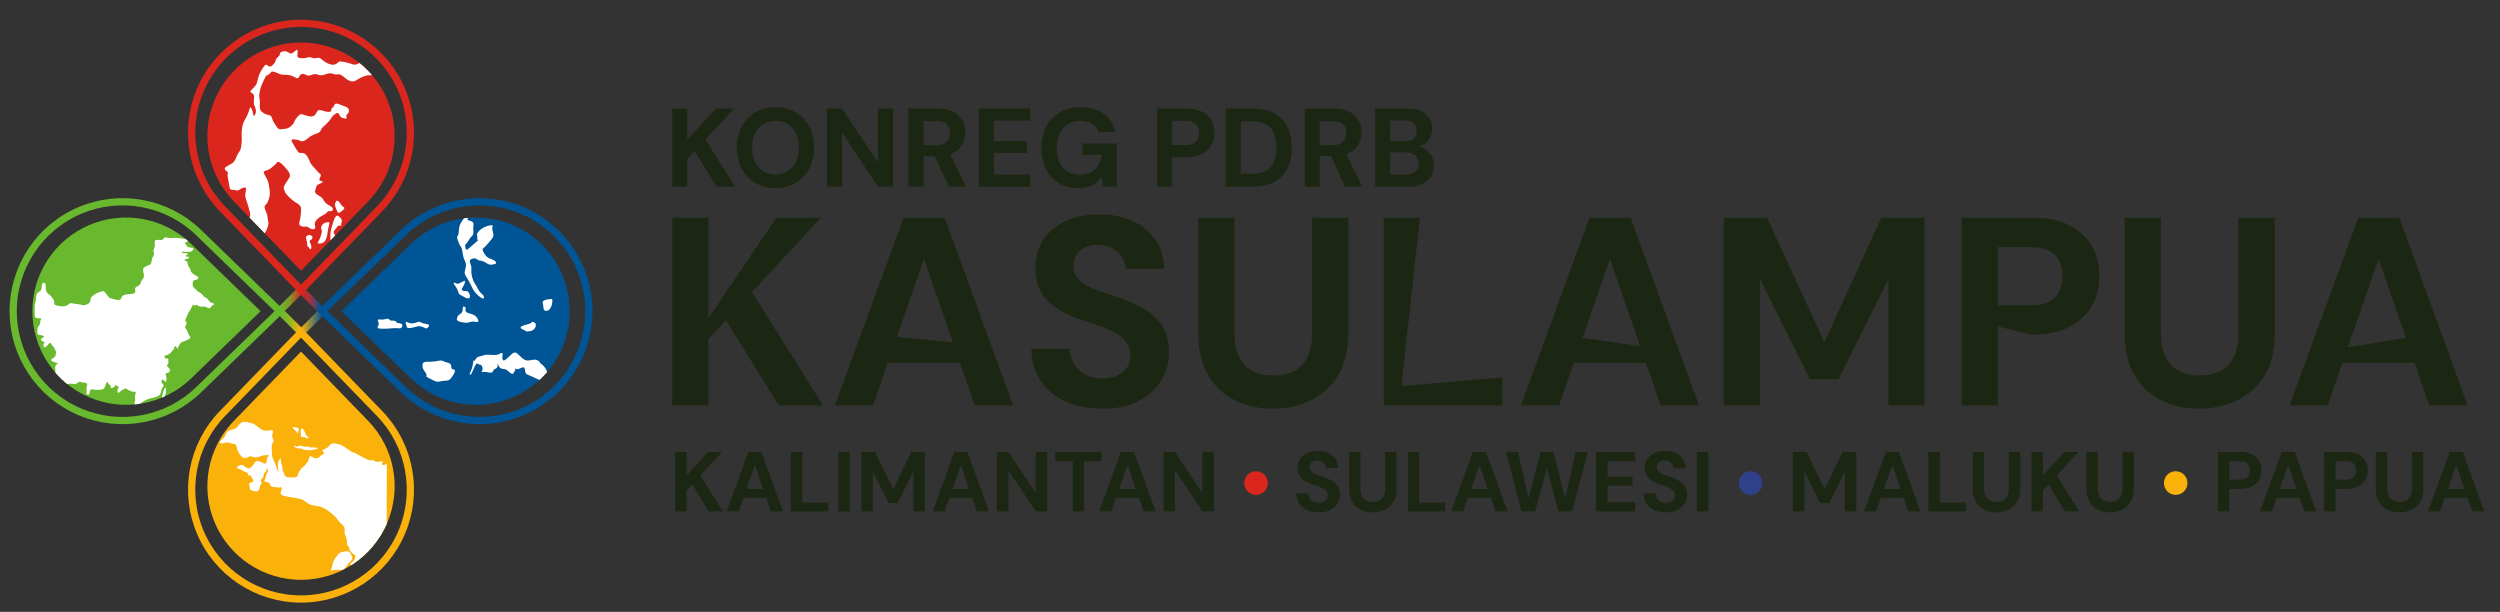<?xml version="1.0" encoding="UTF-8" standalone="no"?>
<svg
   width="7150"
   height="1750"
   viewBox="0 0 7150 1750"
   version="1.1"
   xml:space="preserve"
   style="clip-rule:evenodd;fill-rule:evenodd;stroke-miterlimit:1.5"
   id="svg81"
   xmlns="http://www.w3.org/2000/svg"
   xmlns:svg="http://www.w3.org/2000/svg"><rect x="0" y="0" width="7150" height="1750" fill="#333333" stroke="none"/><rect
     id="Artboard1"
     x="0"
     y="0"
     width="8000"
     height="3015.35"
     style="fill:none" /><g
     id="g71"
     transform="translate(-531.532,-459.459)"><g
       id="g21"
       transform="translate(-18.018,-36.036)"><path
         d="m 1410.46,1269.79 c 0,0 84.842,-87.579 192.372,-198.579 74.834,-77.248 96.199,-191.769 54.254,-290.804 -41.946,-99.035 -139.065,-163.372 -246.617,-163.372 h -0.018 c -107.552,0 -204.671,64.337 -246.617,163.372 -41.945,99.035 -20.58,213.556 54.254,290.804 107.53,111 192.372,198.579 192.372,198.579 z"
         style="fill:#db261e"
         id="path1" /><clipPath
         id="_clip1"><path
           d="m 1410.46,1269.79 c 0,0 84.842,-87.579 192.372,-198.579 74.834,-77.248 96.199,-191.769 54.254,-290.804 -41.946,-99.035 -139.065,-163.372 -246.617,-163.372 h -0.018 c -107.552,0 -204.671,64.337 -246.617,163.372 -41.945,99.035 -20.58,213.556 54.254,290.804 107.53,111 192.372,198.579 192.372,198.579 z"
           id="path2" /></clipPath><g
         clip-path="url(#_clip1)"
         id="g3"><path
           d="m 1527.35,1142.56 c -2.721,-1.933 -8.798,-4.762 -13.653,2.149 -7.87,11.288 -13.529,11.288 -6.757,22.56 6.757,11.287 27.074,0 19.189,12.416 -7.901,12.401 -12.432,5.628 -18.06,18.045 -5.644,12.4 3.371,21.43 -9.03,20.301 -12.401,-1.128 -27.059,1.129 -18.029,-11.272 9.014,-12.416 13.529,-12.416 13.529,-25.945 0,-13.545 -1.129,-21.431 3.371,-34.976 4.515,-13.529 7.917,-32.702 16.916,-33.831 0,0 12.401,6.772 12.401,14.658 0,7.901 -5.613,10.159 0,15.787 z m 0,0 c 1.67,1.191 2.041,2.026 0,0 z m -279.82,-110.632 c -12.416,2.257 -14.658,11.272 -23.688,7.901 -9.03,-3.401 -16.916,2.242 -18.044,-10.159 -1.129,-12.4 -7.901,-32.702 -4.515,-38.346 3.386,-5.644 -18.045,-10.158 -4.515,-19.173 13.545,-9.03 21.43,-7.901 28.203,-25.945 6.757,-18.045 12.4,-15.803 14.658,-33.847 2.258,-18.045 1.129,-27.059 1.129,-27.059 0,0 -1.129,-23.688 4.515,-37.218 2.876,-6.927 3.711,-8.535 4.87,-10.576 1.129,-1.948 2.552,-4.267 6.402,-11.983 7.901,-15.787 6.772,-30.445 12.416,-19.173 5.628,11.272 4.515,24.817 7.886,20.301 3.386,-4.514 7.901,-12.415 1.128,-27.074 -6.757,-14.658 3.387,-30.445 -5.643,-36.089 -9.015,-5.643 -9.015,-5.643 2.257,-16.915 11.288,-11.288 10.159,-16.916 13.545,-29.332 3.386,-12.401 10.143,-23.688 18.045,-33.831 7.901,-10.159 10.158,11.271 23.688,-2.258 13.529,-13.545 3.386,-13.545 14.658,-22.559 11.272,-9.03 -1.129,-11.288 13.529,-15.787 14.674,-4.515 19.189,10.143 28.203,4.499 9.03,-5.628 14.659,-15.787 14.659,-4.499 0,11.272 -5.629,19.173 12.416,19.173 18.044,0 15.787,-5.644 29.332,-1.129 6.432,2.149 10.313,0.974 13.823,0.247 3.881,-0.788 7.298,-1.067 13.22,4.268 11.303,10.143 30.461,20.302 41.733,12.401 2.752,-1.902 4.391,-3.355 5.659,-4.407 3.927,-3.278 3.772,-2.66 19.173,-0.108 20.302,3.386 24.817,11.287 37.218,4.515 12.4,-6.757 15.786,-9.014 24.816,-9.014 9.015,0 13.53,-9.031 22.544,-18.045 9.03,-9.03 -3.371,-19.189 9.03,-20.317 12.416,-1.129 19.173,-4.5 24.817,-16.916 5.643,-12.401 13.529,-11.272 16.916,-5.644 3.386,5.644 9.03,6.773 5.644,15.803 -3.387,9.014 -12.401,4.515 -12.401,16.915 0,12.401 -9.03,22.56 -19.189,30.461 -10.143,7.885 -21.415,4.499 -22.559,15.787 -1.114,11.272 16.931,15.787 0,21.43 -16.9,5.629 -16.9,-1.128 -36.089,6.757 -19.173,7.901 -22.56,18.045 -38.346,11.288 l -0.418,-0.201 c -15.431,-6.835 -20.023,-20.086 -33.429,-17.844 -13.53,2.243 -13.53,-7.901 -34.945,0 -21.43,7.886 -21.43,-5.643 -38.362,1.129 -16.915,6.757 -16.915,-4.515 -28.187,-2.257 -11.272,2.257 -5.644,18.044 -19.174,10.143 -3.71,-2.165 -6.88,-3.696 -9.833,-4.84 -7.809,-3.015 -13.87,-3.046 -22.885,-3.046 -12.4,0 -22.543,-7.901 -30.445,-9.03 -7.901,-1.128 -4.515,2.258 -12.4,7.901 -7.902,5.629 -5.66,-2.257 -13.545,14.658 -7.901,16.917 -11.272,23.689 -13.53,39.476 -2.257,15.787 2.258,12.4 1.114,30.46 -1.114,18.045 2.257,20.302 12.416,27.059 10.143,6.772 19.173,1.129 22.559,13.545 3.386,12.401 6.772,13.53 13.53,24.817 6.772,11.272 13.544,5.628 23.688,5.628 10.158,0 21.43,-10.143 24.817,-16.915 3.386,-6.773 4.514,-11.272 12.416,-19.174 7.886,-7.901 6.757,-6.772 21.415,-2.257 14.673,4.515 23.688,4.515 29.332,-4.515 5.644,-9.03 4.515,-13.53 19.173,-9.03 14.658,4.515 21.43,4.515 24.817,1.144 3.371,-3.386 -4.515,-2.257 3.371,-9.03 7.901,-6.772 3.401,-16.915 20.317,-10.159 16.916,6.773 27.059,7.902 27.059,18.045 0,10.159 -11.272,11.287 -6.757,18.06 4.499,6.757 -14.658,5.644 -19.173,-3.387 -4.515,-9.029 -5.644,-11.272 -15.787,-3.386 -10.159,7.902 -3.402,4.515 -15.803,19.173 -12.4,14.659 -18.044,14.659 -22.574,24.817 -4.5,10.144 -10.128,7.902 -23.673,14.658 -13.53,6.773 -10.143,7.886 -21.415,14.659 -11.288,6.772 -14.674,0 -22.56,-1.114 -7.901,-1.144 -21.446,-4.514 -14.674,6.758 6.773,11.287 13.53,24.816 19.174,29.331 5.644,4.515 14.658,-4.515 24.817,12.401 10.143,16.916 3.386,12.416 13.545,24.817 10.143,12.401 13.514,14.658 18.044,20.302 4.499,5.644 10.143,3.386 3.371,15.787 l -1.052,2.536 c -2.504,8.86 15.107,3.633 7.824,9.88 -7.901,6.757 -14.673,3.371 -16.915,13.529 -2.258,10.143 -9.03,14.658 6.772,23.689 15.787,9.014 12.401,13.529 20.302,21.43 7.886,7.886 22.559,10.143 20.286,19.173 -2.257,9.015 -11.272,0 -16.915,7.901 -5.629,7.886 -16.931,7.886 -29.332,21.416 -12.385,13.545 2.273,21.43 -6.757,25.945 -9.03,4.515 -15.787,-7.901 -24.817,-6.757 -9.015,1.113 -20.302,-2.257 -18.045,-11.287 2.258,-9.015 3.387,-11.272 4.516,-25.946 1.128,-14.658 2.257,-18.044 -4.516,-24.817 -6.772,-6.757 -9.03,-4.514 -19.173,-13.529 -10.158,-9.03 -18.044,-14.658 -22.559,-25.946 -4.499,-11.272 -3.386,-11.272 4.515,-24.801 7.886,-13.545 16.915,-18.06 4.515,-33.847 -12.416,-15.787 -25.946,-29.316 -30.461,-23.688 -4.515,5.644 -5.628,6.772 -18.044,16.931 -12.401,10.143 -27.074,3.371 -16.916,20.302 10.143,16.916 10.143,21.415 12.401,36.089 2.257,14.658 3.386,18.044 -2.258,34.96 -5.628,16.916 -15.787,12.416 -9.014,28.203 6.757,15.787 5.644,13.53 6.757,24.817 1.144,11.272 4.515,11.272 -1.113,27.059 -5.644,15.802 -13.545,15.802 -9.03,28.203 4.515,12.4 21.43,21.431 18.044,28.203 -3.386,6.757 -2.257,-2.258 -18.044,0 -15.787,2.257 -28.203,-7.901 -27.075,2.257 1.129,10.144 0,14.659 0,14.659 0,0 -12.4,-3.387 -21.43,-11.288 -9.015,-7.886 -15.787,-10.143 -11.272,-21.431 4.515,-11.272 7.901,-13.529 9.014,-25.945 1.145,-12.401 -5.628,-13.53 0,-27.059 5.644,-13.545 13.545,-19.173 10.159,-32.703 -3.386,-13.545 -7.901,-27.074 -12.416,-41.748 -4.5,-14.658 7.901,-31.574 -4.5,-29.316 z m 69.92,228.965 c 0,-9.03 10.159,2.257 11.288,7.886 1.129,5.643 1.129,19.173 -4.515,12.415 -5.628,-6.772 -6.773,-11.287 -6.773,-20.301 z m 170.317,-109.411 c -2.257,12.416 -1.129,15.787 -5.659,27.074 -4.484,11.272 -11.257,13.53 -20.287,13.53 -9.014,0 2.258,-7.886 6.757,-27.074 4.531,-19.174 -3.371,-10.144 0,-21.416 3.402,-11.287 16.932,-12.416 16.932,-12.416 11.287,-3.386 4.514,7.901 2.257,20.302 z m 43.99,-64.292 c 7.901,3.386 -3.402,11.288 -10.143,15.802 -6.788,4.5 -7.917,-4.514 -12.417,-14.673 -4.514,-10.144 2.243,-18.045 2.243,-18.045 7.916,-4.514 12.431,13.53 20.317,16.916 z m -95.866,80.079 c 0,0 10.143,3.386 6.773,10.158 -3.402,6.773 -11.288,3.387 -5.644,13.53 5.644,10.159 2.242,24.817 -3.386,13.545 -5.644,-11.288 -4.515,4.499 -5.644,-11.288 -1.129,-15.787 -10.143,-23.688 7.901,-25.945 z"
           style="fill:#ffffff"
           id="path3" /></g><g
         id="g11"><g
           id="g7"><path
             d="m 1405.1,1319.49 61.571,61.571"
             style="fill:none;stroke:url(#_Linear2);stroke-width:20.66px"
             id="path4" /><path
             d="m 1345.8,1381.06 61.571,61.571"
             style="fill:none;stroke:url(#_Linear3);stroke-width:20.66px"
             id="path5" /><path
             d="m 1348.89,1385.42 61.571,-61.571"
             style="fill:none;stroke:url(#_Linear4);stroke-width:20.66px"
             id="path6" /><path
             d="m 1410.46,1446.99 61.571,-61.572"
             style="fill:none;stroke:url(#_Linear5);stroke-width:20.66px"
             id="path7" /></g><path
           d="m 1410.46,1324.62 c 0,0 99.094,-102.291 224.687,-231.937 87.405,-90.225 112.359,-223.983 63.367,-339.655 -48.992,-115.672 -162.426,-190.817 -288.046,-190.817 -0.01,0 -0.011,0 -0.016,0 -125.62,0 -239.054,75.145 -288.046,190.817 -48.992,115.672 -24.038,249.43 63.367,339.655 125.593,129.646 224.687,231.937 224.687,231.937 z"
           style="fill:none;stroke:#db261e;stroke-width:20.66px;stroke-linecap:square"
           id="path8" /><path
           d="m 1410.46,1446.22 c 0,0 99.094,102.291 224.687,231.936 87.405,90.225 112.359,223.984 63.367,339.656 -48.992,115.671 -162.426,190.816 -288.046,190.816 -0.01,0 -0.011,0 -0.016,0 -125.62,0 -239.054,-75.145 -288.046,-190.816 -48.992,-115.672 -24.038,-249.431 63.367,-339.656 125.593,-129.645 224.687,-231.936 224.687,-231.936 z"
           style="fill:none;stroke:#fab20b;stroke-width:20.66px;stroke-linecap:square"
           id="path9" /><path
           d="m 1349.66,1385.42 c 0,0 -102.291,-99.093 -231.937,-224.686 -90.225,-87.405 -223.984,-112.36 -339.655,-63.368 -115.672,48.992 -190.817,162.427 -190.817,288.046 0,0.01 0,0.011 0,0.017 0,125.619 75.145,239.053 190.817,288.045 115.671,48.992 249.43,24.038 339.655,-63.367 129.646,-125.593 231.937,-224.687 231.937,-224.687 z"
           style="fill:none;stroke:#68b92e;stroke-width:20.66px;stroke-linecap:square"
           id="path10" /><path
           d="m 1471.26,1385.42 c 0,0 102.291,-99.093 231.937,-224.686 90.225,-87.405 223.984,-112.36 339.655,-63.368 115.672,48.992 190.817,162.427 190.817,288.046 0,0.01 0,0.011 0,0.017 0,125.619 -75.145,239.053 -190.817,288.045 -115.671,48.992 -249.43,24.038 -339.655,-63.367 C 1573.551,1484.514 1471.26,1385.42 1471.26,1385.42 Z"
           style="fill:none;stroke:#005596;stroke-width:20.66px;stroke-linecap:square"
           id="path11" /></g><path
         d="m 1410.46,1501.05 c 0,0 84.842,87.58 192.372,198.58 74.834,77.248 96.199,191.769 54.254,290.804 -41.946,99.035 -139.065,163.372 -246.617,163.371 -0.01,0 -0.012,0 -0.018,0 -107.552,0 -204.671,-64.336 -246.617,-163.371 -41.945,-99.035 -20.58,-213.556 54.254,-290.804 107.53,-111 192.372,-198.58 192.372,-198.58 z"
         style="fill:#fab20b"
         id="path12" /><clipPath
         id="_clip6"><path
           d="m 1410.46,1501.05 c 0,0 84.842,87.58 192.372,198.58 74.834,77.248 96.199,191.769 54.254,290.804 -41.946,99.035 -139.065,163.372 -246.617,163.371 -0.01,0 -0.012,0 -0.018,0 -107.552,0 -204.671,-64.336 -246.617,-163.371 -41.945,-99.035 -20.58,-213.556 54.254,-290.804 107.53,-111 192.372,-198.58 192.372,-198.58 z"
           id="path13" /></clipPath><g
         clip-path="url(#_clip6)"
         id="g14"><path
           d="m 1355.09,1895.7 c 0.218,-1.058 0.267,-2.116 0,-3.154 -2.155,-8.659 -7.206,0 -12.257,-2.886 -5.042,-2.887 -8.65,1.443 -17.299,-3.608 -8.66,-5.052 0,0 -2.887,-5.052 -2.886,-5.041 -2.165,-5.041 -12.257,-7.206 -10.093,-2.165 -1.444,-5.773 0,-16.587 1.443,-10.815 6.484,-9.371 5.051,-18.743 -1.443,-9.381 -3.608,4.33 -8.659,8.65 -5.042,4.33 -1.444,6.494 -4.33,12.979 -2.877,6.495 -5.042,1.443 -6.485,7.928 -1.443,6.495 5.051,7.938 0.722,11.546 -4.33,3.608 -2.887,10.814 -7.216,17.299 -4.32,6.494 -7.928,3.608 -17.3,2.165 -9.371,-1.433 -7.216,-7.206 -9.371,-15.144 -2.164,-7.928 -0.731,-6.485 7.928,-10.093 8.65,-3.598 1.443,-5.773 -2.165,-14.422 -3.608,-8.65 -7.206,0.721 -9.371,-7.207 -2.165,-7.938 -7.216,-5.051 -15.144,-10.102 -7.938,-5.042 -10.093,-5.042 -15.144,-7.207 -5.041,-2.165 0.721,-6.485 8.649,-9.371 7.938,-2.886 7.938,3.598 18.031,7.928 10.103,4.33 7.216,0 12.979,-2.886 5.773,-2.877 7.928,-11.536 12.258,-15.135 4.33,-3.608 10.093,0 16.587,2.155 6.485,2.165 6.485,5.052 11.536,3.609 5.052,-1.444 0.722,-12.258 7.216,-19.474 6.485,-7.207 -2.886,-4.32 -10.092,-4.32 -7.216,0 -21.639,9.371 -32.453,5.051 -10.815,-4.33 -10.815,0 -19.474,2.155 -8.65,2.165 -10.093,1.443 -16.588,-7.206 -6.484,-8.66 -7.206,-7.928 -10.814,-22.351 -3.608,-14.422 -7.928,-7.216 -18.742,-12.257 -10.825,-5.052 -15.866,1.433 -24.516,0.721 -8.659,-0.721 -6.494,-4.329 3.599,-13.7 10.092,-9.382 5.773,-11.536 12.257,-18.753 6.495,-7.206 11.546,-5.051 20.917,-8.649 9.371,-3.608 10.093,-11.536 19.464,-18.031 9.372,-6.485 29.567,2.165 33.897,2.887 4.32,0.721 15.856,12.257 23.793,16.587 7.928,4.32 14.423,4.32 26.68,2.155 12.258,-2.155 0.722,12.268 5.052,21.639 4.319,9.371 3.598,8.649 -0.722,16.577 -4.33,7.938 0.148,27.797 -0.721,33.896 -0.722,5.042 7.206,15.866 14.422,38.938 7.206,23.072 1.443,-3.608 2.155,-12.257 0.722,-8.66 1.443,-10.815 5.773,-16.588 4.33,-5.763 0.721,5.042 5.041,15.866 3.411,8.521 1.463,10.785 2.59,15.589 0.307,1.295 0.821,2.758 1.74,4.596 4.33,8.66 0,0 3.608,8.66 3.598,8.649 10.093,7.928 25.959,7.928 15.865,0 9.371,-6.485 17.309,-18.752 7.927,-12.248 10.814,-9.372 17.299,-18.021 6.494,-8.65 7.938,-10.093 10.814,-20.186 2.887,-10.102 7.216,2.155 18.752,2.155 11.536,0 8.65,-5.773 18.031,-10.092 9.371,-4.33 5.041,-5.773 2.155,-8.66 -2.877,-2.876 -2.155,-5.041 7.216,-8.649 9.371,-3.599 10.814,-10.093 15.144,-12.98 4.33,-2.876 7.206,-2.155 18.021,-0.711 10.824,1.433 16.587,6.484 27.402,12.979 10.824,6.485 12.267,10.804 18.752,11.536 6.494,0.712 10.093,5.763 35.329,18.02 25.237,12.258 12.258,-2.164 23.072,5.052 10.825,7.206 15.144,2.155 23.072,2.155 7.938,0 -2.155,5.051 1.444,9.381 3.608,4.329 12.979,-2.165 12.979,-2.165 0,0 -0.712,185.317 0,193.977 0.731,8.649 -5.042,4.32 -6.485,10.093 -1.443,5.763 -5.051,10.093 -1.443,16.577 3.608,6.495 5.773,6.495 5.773,6.495 v 118.256 c -4.33,-1.443 -10.824,-8.659 -21.639,-23.793 -10.814,-15.145 -10.093,-7.217 -17.299,-16.588 -7.216,-9.371 -10.814,-4.329 -15.144,-10.093 -4.33,-5.772 -8.649,-4.329 -15.144,-2.164 -6.485,2.164 -12.258,4.329 -27.402,-1.444 -15.144,-5.773 4.33,-7.937 7.938,-20.917 3.598,-12.979 -2.165,-6.484 -12.267,-19.464 -10.093,-12.979 0.731,-6.494 -7.207,-15.144 -7.928,-8.649 0,-6.484 -5.773,-23.793 -5.763,-17.309 -5.041,-11.536 -4.32,-23.072 0.722,-11.536 -7.216,-12.98 -16.587,-24.516 -9.371,-11.546 -7.206,-11.546 -27.402,-27.401 -20.185,-15.866 -32.453,-15.866 -46.144,-18.031 -13.7,-2.165 -21.638,-10.814 -27.402,-14.422 -5.772,-3.608 -8.659,-4.32 -43.988,-10.093 -31.08,-5.071 -20.324,-12.93 -18.753,-20.64 z m 186.04,176.391 c 12.267,0 10.824,8.649 15.144,15.866 4.329,7.206 -6.485,14.422 -10.815,19.463 -4.329,5.052 -3.608,7.217 -10.093,13.701 -6.494,6.495 -15.865,3.608 -28.123,4.33 -12.257,0.722 -13.701,7.206 -9.381,-5.051 4.33,-12.258 1.443,-8.65 5.773,-20.186 4.33,-11.536 7.938,-10.093 11.536,-17.309 3.608,-7.206 18.199,-10.814 25.959,-10.814 z m -147.814,-302.853 c 0,0 2.877,5.773 10.093,2.165 7.206,-3.608 12.979,2.877 20.907,1.444 7.938,-1.444 4.33,2.876 17.309,2.164 12.979,-0.731 21.629,2.887 12.979,5.042 -8.659,2.165 -17.308,3.608 -25.236,2.886 -7.938,-0.721 -10.815,-0.721 -15.866,-2.886 -5.051,-2.155 -5.051,-2.887 -10.093,-2.155 -5.051,0.712 -16.587,-5.773 -10.093,-8.66 z m -7.216,-50.473 c -1.443,-2.887 12.258,-0.722 15.866,0.721 3.598,1.444 2.165,7.216 -0.722,13.701 -2.886,6.495 0,0 -5.051,-4.33 -5.041,-4.329 -10.093,-10.092 -10.093,-10.092 z m 24.515,2.165 c 7.216,-1.444 10.815,10.092 13.701,18.02 2.887,7.938 12.98,3.608 6.495,8.66 -6.495,5.051 -5.052,-2.165 -13.701,-2.165 -8.659,0 -5.773,0.722 -7.216,-7.938 -1.443,-8.65 0.721,-16.577 0.721,-16.577 z m -227.863,-20.196 c 0,0 -4.32,-5.763 -11.536,-8.649 -7.206,-2.887 -9.371,-10.815 0.722,-8.65 10.102,2.155 19.473,0 20.917,6.485 1.443,6.494 0,18.03 -10.103,10.814 z"
           style="fill:#ffffff"
           id="path14" /></g><path
         d="m 1294.83,1385.42 c 0,0 -87.58,-84.842 -198.58,-192.372 -77.248,-74.834 -191.768,-96.199 -290.803,-54.253 -99.035,41.945 -163.372,139.065 -163.372,246.616 0,0.01 0,0.012 0,0.018 0,107.552 64.337,204.671 163.372,246.617 99.035,41.946 213.555,20.58 290.803,-54.253 111,-107.531 198.58,-192.373 198.58,-192.373 z"
         style="fill:#68b92e"
         id="path15" /><clipPath
         id="_clip7"><path
           d="m 1294.83,1385.42 c 0,0 -87.58,-84.842 -198.58,-192.372 -77.248,-74.834 -191.768,-96.199 -290.803,-54.253 -99.035,41.945 -163.372,139.065 -163.372,246.616 0,0.01 0,0.012 0,0.018 0,107.552 64.337,204.671 163.372,246.617 99.035,41.946 213.555,20.58 290.803,-54.253 111,-107.531 198.58,-192.373 198.58,-192.373 z"
           id="path16" /></clipPath><g
         clip-path="url(#_clip7)"
         id="g17"><path
           d="m 743.115,1593.48 c -5.134,0.621 -8.866,1.022 -9.72,-2.404 -1.539,-6.157 -1.539,-10.005 -5.387,-6.157 -3.837,3.848 -10.763,11.534 -12.303,5.377 -1.539,-6.146 0,-3.838 -2.298,-13.062 -2.319,-9.235 -6.926,-8.466 -5.387,-16.92 1.539,-8.466 -3.078,-8.466 0,-17.691 3.068,-9.235 13.842,-5.386 3.068,-9.235 -10.764,-3.837 -18.449,-6.915 -14.601,-9.994 3.837,-3.067 12.303,-6.915 12.303,-13.842 0,-6.915 3.837,-4.607 -0.77,-12.302 -4.618,-7.686 -3.078,-8.455 -7.696,-12.304 -4.607,-3.837 -5.377,-13.072 -10.764,-6.915 -5.376,6.146 -6.915,8.455 -10.763,10.764 -3.848,2.308 -6.157,-5.388 -4.618,-10.005 1.539,-4.607 10.764,0.78 1.539,-4.607 -9.224,-5.387 -11.533,-7.696 -6.915,-10.764 4.607,-3.078 10.763,-5.387 1.539,-8.465 -9.235,-3.068 -14.622,0.77 -13.842,-9.994 0.759,-10.764 -1.539,-9.994 3.068,-16.151 4.617,-6.146 6.156,-9.225 4.617,-11.533 -1.539,-2.309 7.685,-12.303 0,-11.534 -7.685,0.77 -15.381,0.77 -15.381,-9.224 0,-10.005 -0.77,-5.387 0,-17.69 0.769,-12.313 -2.309,-6.926 1.539,-17.69 3.837,-10.764 0,-24.606 8.455,-29.223 8.466,-4.618 10.005,-9.225 10.005,-17.69 0,-8.455 6.146,-15.381 11.533,-5.377 0,0 -2.309,18.449 5.377,25.375 7.695,6.916 5.387,2.309 14.611,14.612 9.235,12.303 -1.539,16.151 10.005,19.999 11.533,3.837 23.066,3.837 30.762,0 7.685,-3.848 7.685,-8.466 17.68,-5.387 10.004,3.068 3.078,-0.77 19.229,3.068 16.151,3.847 16.151,0.78 24.605,-3.068 8.455,-3.848 2.309,-13.842 10.764,-20.769 8.465,-6.915 12.303,-9.224 24.606,-13.072 12.303,-3.848 10.004,2.309 16.92,8.466 6.926,6.145 3.848,9.224 14.612,11.533 10.774,2.308 17.69,6.146 23.836,2.308 6.157,-3.847 1.539,-13.083 19.229,-14.622 l 0.981,-0.074 c 16.941,-1.454 23.614,-1.602 22.855,-9.15 -0.759,-7.686 -2.298,-9.994 7.696,-14.612 9.994,-4.607 6.146,-12.303 14.612,-21.527 8.455,-9.225 -7.686,-25.386 5.376,-33.071 13.083,-7.686 15.381,-3.079 18.46,-13.842 3.078,-10.764 -0.77,-7.696 5.387,-16.921 6.146,-9.224 -3.078,-9.994 1.539,-19.988 4.607,-10.005 2.298,-13.842 2.298,-20.768 0,-6.916 8.466,-6.146 17.69,-5.377 9.235,0.77 6.157,-10.005 17.69,-6.926 11.534,3.078 12.303,0.77 23.836,0.77 11.534,0 46.144,4.617 40.757,7.695 -5.377,3.079 -17.68,4.618 -11.533,9.994 6.156,5.388 -0.77,6.147 9.994,9.225 10.774,3.078 16.15,0 10.774,7.696 -5.387,7.685 -7.696,3.848 -15.381,5.387 -7.696,1.529 -21.538,-3.078 -16.151,1.529 5.376,4.617 16.151,0 16.92,4.617 0.77,4.607 -10.763,3.078 -3.848,6.916 6.927,3.848 10.764,-3.068 6.927,3.848 -3.848,6.926 -10.005,0.769 -11.544,6.146 -1.539,5.387 5.387,-0.759 7.696,7.696 2.308,8.465 1.539,10.764 6.926,16.15 5.377,5.377 -3.078,3.838 6.146,13.073 9.225,9.225 20.758,9.994 17.69,16.151 -3.078,6.146 -15.381,1.539 -15.381,11.533 0,9.994 -2.309,9.994 5.376,16.92 7.696,6.916 6.157,6.916 16.151,13.073 9.994,6.157 6.157,9.224 13.842,12.303 7.696,3.078 7.696,7.696 13.842,13.072 6.157,5.387 18.46,3.848 8.455,9.225 -9.994,5.387 -3.837,13.083 -16.91,6.926 -13.072,-6.146 -12.313,0 -20.768,-3.078 -8.455,-3.068 -11.533,-7.686 -13.072,-2.309 -1.54,5.387 -3.848,-10.764 -9.225,2.309 -5.387,13.072 -10.764,16.151 -13.842,26.145 -3.078,10.004 -8.465,12.313 -3.078,18.459 5.387,6.157 -6.927,12.303 -1.539,18.46 5.387,6.146 3.078,4.607 7.695,14.611 4.618,9.994 10.764,10.764 0.77,16.151 -9.994,5.377 -10.774,5.377 -16.151,6.916 -5.387,1.539 -6.926,4.617 -11.543,11.533 -4.608,6.926 1.539,11.533 -4.608,6.926 -6.156,-4.617 0,-8.465 -6.156,-4.617 -6.146,3.848 0.769,3.078 -4.607,8.465 -5.387,5.377 -1.539,4.607 -11.533,12.293 -10.005,7.695 -15.382,1.539 -13.842,10.004 1.528,8.455 11.533,-0.769 10.763,7.685 -0.769,8.455 2.309,6.916 -1.539,12.304 -3.848,5.386 -4.618,1.539 1.539,9.234 l 1.929,2.33 c 4.323,5.103 4.449,4.628 0.38,10.732 -4.618,6.927 -12.314,-2.298 -9.235,9.235 3.078,11.534 1.539,12.303 0,17.69 -1.539,5.377 -10.764,-12.303 -12.303,-2.308 -1.539,9.994 5.387,7.685 5.387,13.842 0,6.146 -3.078,3.078 -6.157,13.072 -3.078,9.994 0,16.151 -19.988,20.758 -19.999,4.618 -23.846,6.926 -36.919,15.381 -13.072,8.465 -20.758,7.696 -19.988,0 0.759,-7.685 3.068,-0.759 1.539,-13.062 -1.539,-12.313 6.916,-18.46 -2.309,-18.46 -8.94,0 -1.349,1.424 -12.028,-2.677 l -1.044,-0.401 c -12.313,-4.617 -6.157,-8.465 -16.92,-3.848 -10.764,4.618 -18.46,17.69 -17.69,4.618 0.769,-13.073 8.465,-11.533 0.769,-13.073 -7.685,-1.539 -3.848,-7.696 -7.685,-1.539 -3.848,6.157 -11.544,9.225 -13.083,3.848 -1.539,-5.387 5.387,-0.769 -1.539,-5.387 -6.916,-4.618 -6.916,-14.612 -10.764,-5.387 -3.837,9.235 -4.607,16.92 -13.073,17.69 -8.454,0.77 -9.224,1.539 -19.218,0.77 -10.005,-0.77 -10.764,-3.848 -13.842,2.308 -3.078,6.157 0,13.073 -7.696,10.764 -7.685,-2.309 0,-3.068 -2.309,-12.303 -2.298,-9.224 3.848,-13.072 0.78,-17.69 -3.078,-4.607 -0.78,-2.298 -11.543,-3.837 -10.764,-1.539 -4.618,-3.848 -10.764,-1.539 -6.157,2.298 -6.916,7.685 -18.46,5.376 -5.102,-1.012 -10.046,-0.379 -14.116,0.106 z m -129.68,-20.864 c 2.298,2.309 2.298,6.147 -2.309,13.842 -4.618,7.686 3.067,11.534 -1.539,13.073 -4.618,1.539 -4.618,6.146 -9.235,4.607 -4.618,-1.529 -6.916,-3.068 -10.764,-5.377 -3.848,-2.308 -7.696,4.618 -9.225,3.079 -1.539,-1.54 0.77,-6.927 -0.769,-14.612 -1.539,-7.696 2.298,-7.696 2.298,-12.303 0,-4.617 0,-6.157 7.696,-10.005 7.685,-3.848 11.533,3.848 11.533,3.848 3.848,-3.848 10.005,1.54 12.314,3.848 z m 399.879,56.138 c 1.539,-6.926 6.157,-29.993 11.533,-22.307 0,0 -1.539,1.539 -0.769,10.004 0.769,8.455 -5.377,6.146 -2.309,15.371 3.078,9.235 4.618,20.768 -2.298,14.622 -6.926,-6.157 -7.696,-10.774 -6.157,-17.69 z"
           style="fill:#ffffff"
           id="path17" /></g><path
         d="m 1526.08,1385.42 c 0,0 87.58,-84.842 198.58,-192.372 77.248,-74.834 191.768,-96.199 290.803,-54.253 99.035,41.945 163.372,139.065 163.372,246.616 0,0.01 0,0.012 0,0.018 0,107.552 -64.337,204.671 -163.372,246.617 -99.035,41.946 -213.555,20.58 -290.803,-54.253 -111,-107.531 -198.58,-192.373 -198.58,-192.373 z"
         style="fill:#005596"
         id="path18" /><clipPath
         id="_clip8"><path
           d="m 1526.08,1385.42 c 0,0 87.58,-84.842 198.58,-192.372 77.248,-74.834 191.768,-96.199 290.803,-54.253 99.035,41.945 163.372,139.065 163.372,246.616 0,0.01 0,0.012 0,0.018 0,107.552 -64.337,204.671 -163.372,246.617 -99.035,41.946 -213.555,20.58 -290.803,-54.253 -111,-107.531 -198.58,-192.373 -198.58,-192.373 z"
           id="path19" /></clipPath><g
         clip-path="url(#_clip8)"
         id="g20"><path
           d="m 2094.99,1534.47 c 18.059,12.4 20.301,25.945 21.446,38.346 1.113,12.4 9.014,22.559 -1.145,19.173 -10.143,-3.386 -32.702,-14.658 -48.489,-21.431 -15.787,-6.757 -13.529,-5.643 -15.787,-16.915 -2.258,-11.288 -5.644,-7.901 -16.931,-3.387 -11.272,4.515 -10.143,-6.757 -10.143,-1.128 0,5.643 -4.515,11.287 -6.773,14.673 -2.242,3.371 -7.901,-1.144 -16.916,-9.03 -9.029,-7.901 -18.044,1.129 -24.801,-13.529 -6.772,-14.674 0,0 -4.515,5.628 -4.515,5.644 -6.772,1.129 -11.288,10.159 -4.499,9.03 -13.529,1.128 -27.058,2.257 -13.545,1.129 0,0 -3.387,-12.416 -3.386,-12.4 -6.772,-5.628 -13.544,-11.272 -6.757,-5.644 -15.787,32.703 -21.431,31.574 -5.628,-1.113 5.644,-11.272 7.901,-31.574 2.258,-20.302 0,0 6.773,-11.287 6.757,-11.272 7.886,-6.757 22.544,-12.401 14.673,-5.644 33.846,3.386 47.376,-4.515 13.545,-7.886 5.643,3.386 7.901,14.658 2.257,11.288 13.529,-2.242 25.946,-13.529 12.4,-11.272 15.786,-1.129 29.316,10.159 13.545,11.271 16.916,7.885 32.702,5.628 15.803,-2.258 20.303,10.159 20.303,10.159 z m -249.251,16.915 c 10.142,1.129 2.257,14.674 -5.644,24.817 -7.901,10.159 -11.272,6.757 -25.946,9.014 -14.658,2.258 -13.529,4.516 -32.703,-5.628 -19.173,-10.159 -10.158,-5.644 -12.415,-13.529 -2.258,-7.902 -11.272,-11.288 -11.272,-25.946 0,-14.674 16.915,-7.901 37.217,-11.287 20.302,-3.387 14.658,-3.387 25.946,1.128 11.272,4.516 18.044,2.258 19.173,13.545 1.128,11.272 5.644,7.886 5.644,7.886 z m 85.707,-212.034 c 10.158,23.673 -20.302,0 -29.317,-16.931 -9.03,-16.915 -5.644,-13.529 -16.916,-31.573 -11.287,-18.045 -5.643,-16.916 -3.386,-32.703 2.258,-15.802 -5.643,-13.545 -9.029,-38.362 -3.372,-24.801 -4.5,-11.271 -12.401,-32.702 -7.902,-21.431 0,-10.144 1.128,-28.204 1.129,-18.044 2.258,-20.301 11.273,-33.831 9.029,-13.529 27.074,-33.831 30.46,-33.831 3.386,0 2.258,9.014 -10.159,22.544 -12.401,13.545 -5.628,10.159 4.515,14.673 10.159,4.5 4.515,7.886 5.644,25.946 1.129,18.044 -2.258,10.144 -12.416,27.059 -10.144,16.916 -12.401,11.287 -10.144,22.559 2.258,11.288 6.773,4.516 24.818,-11.272 18.044,-15.787 7.885,-5.643 9.029,-15.787 1.114,-10.158 -5.643,-10.158 6.757,-22.559 12.401,-12.416 40.604,-19.188 37.218,-11.287 -3.371,7.885 2.258,16.915 2.258,24.817 0,7.885 -9.031,15.787 -19.174,28.187 -10.158,12.417 -16.915,7.901 -6.757,24.817 10.143,16.931 20.302,13.545 29.317,20.302 9.029,6.772 3.386,10.158 -9.015,11.288 -12.416,1.128 -16.931,-10.159 -30.46,-11.288 -13.545,-1.129 -11.288,-10.143 -24.817,-5.628 -13.53,4.499 -2.258,14.658 -2.258,24.801 0,10.159 -1.129,16.916 3.386,31.589 4.516,14.658 9.03,15.787 14.659,28.188 5.643,12.416 15.787,19.188 15.787,19.188 z m 197.39,11.273 c 2.258,11.287 -3.386,32.702 -15.787,33.846 -12.416,1.114 -7.901,-11.287 -11.287,-22.559 -3.386,-11.287 27.074,-11.287 27.074,-11.287 z m -57.519,65.405 c 18.044,1.144 11.272,22.559 -3.386,25.961 -14.658,3.371 -11.288,1.113 -23.689,-4.515 -12.415,-5.644 -3.386,-10.159 11.288,-13.545 14.658,-3.386 15.787,-7.901 15.787,-7.901 z m -219.935,-111.653 c 0,0 3.371,4.515 12.401,1.129 9.015,-3.386 19.173,-13.53 14.658,0 -4.515,13.545 -13.529,18.044 -4.515,21.431 9.03,3.386 12.416,-3.387 18.06,9.029 5.628,12.401 -2.257,16.916 -14.674,9.015 -12.4,-7.886 -14.658,-4.515 -18.044,-16.916 -3.387,-12.4 -20.302,-27.074 -7.886,-23.688 z m 30.445,71.065 c 0,0 -5.643,12.4 7.902,15.786 13.529,3.387 18.044,5.644 22.559,11.272 4.5,5.644 11.272,16.932 -3.386,13.53 -14.674,-3.371 -16.916,4.515 -30.461,2.257 -13.529,-2.257 -25.946,-3.37 -21.43,-14.658 4.514,-11.272 7.901,-6.757 13.529,-14.658 5.644,-7.901 -2.242,-23.688 11.287,-13.529 z m -169.187,51.875 c -6.773,-11.287 0,-11.287 0,-11.287 0,0 11.272,7.901 25.945,2.257 14.658,-5.628 12.401,0 22.56,2.258 10.143,2.257 20.301,2.257 13.529,10.159 -6.757,7.885 -9.014,2.257 -19.173,-1.129 -10.143,-3.387 -10.143,0 -28.187,3.386 -18.061,3.371 -14.674,-5.644 -14.674,-5.644 z m -27.075,-7.885 c 13.545,0 16.931,4.499 13.545,11.272 -3.386,6.772 -10.159,2.257 -23.688,3.386 -13.529,1.128 -23.688,2.242 -39.475,1.128 -15.802,-1.128 1.129,-6.772 -4.515,-19.188 -5.628,-12.401 7.901,-3.371 20.302,-7.886 12.416,-4.515 10.159,5.644 20.302,4.515 10.158,-1.129 13.529,6.773 13.529,6.773 z"
           style="fill:#ffffff"
           id="path20" /></g></g><g
       id="g61"
       transform="translate(-18.018,-36.036)"><g
         id="g30"><path
           d="m 2472.2,1655.22 v -537.297 h 103.621 v 287.533 l 194.195,-287.533 h 127.416 l -197.265,212.616 203.405,324.681 h -126.648 l -151.211,-244.086 -49.892,53.729 v 190.357 z"
           style="fill:#1c2713;fill-rule:nonzero"
           id="path21" /><path
           d="m 2937.34,1655.22 196.497,-537.297 h 117.438 l 195.729,537.297 h -109.762 l -145.07,-419.091 -145.838,419.091 z m 86.735,-122.043 27.632,-80.595 223.072,22.188 77.047,58.407 z"
           style="fill:#1c2713;fill-rule:nonzero"
           id="path22" /><path
           d="m 3702.61,1664.43 c -38.89,0 -73.559,-6.653 -104.006,-19.957 -30.446,-13.305 -54.497,-32.75 -72.151,-58.335 -17.654,-25.586 -26.737,-56.544 -27.248,-92.876 h 109.761 c 0.512,15.863 4.606,30.191 12.282,42.984 7.675,12.793 18.293,22.899 31.854,30.319 13.56,7.42 29.807,11.13 48.74,11.13 16.375,0 30.575,-2.687 42.6,-8.06 12.025,-5.373 21.364,-12.921 28.016,-22.643 6.652,-9.723 9.978,-21.236 9.978,-34.541 0,-15.351 -3.709,-28.144 -11.129,-38.378 -7.42,-10.234 -17.654,-18.933 -30.703,-26.097 -13.049,-7.164 -28.144,-13.688 -45.286,-19.573 -17.143,-5.885 -35.18,-12.153 -54.114,-18.805 -42.472,-13.817 -74.837,-32.238 -97.097,-55.265 -22.259,-23.027 -33.389,-53.474 -33.389,-91.341 0,-32.237 7.804,-59.87 23.411,-82.897 15.607,-23.027 37.227,-40.681 64.859,-52.962 27.633,-12.281 59.103,-18.421 94.411,-18.421 36.331,0 68.185,6.268 95.562,18.805 27.376,12.537 49.124,30.575 65.243,54.113 16.119,23.539 24.434,51.171 24.946,82.897 h -110.53 c -0.511,-11.769 -3.965,-22.899 -10.362,-33.389 -6.396,-10.49 -15.223,-18.933 -26.481,-25.329 -11.258,-6.397 -24.562,-9.595 -39.913,-9.595 -13.305,-0.512 -25.458,1.535 -36.46,6.141 -11.002,4.605 -19.701,11.385 -26.097,20.34 -6.396,8.955 -9.595,20.085 -9.595,33.389 0,12.793 3.199,23.539 9.595,32.238 6.396,8.699 15.223,16.247 26.481,22.643 11.258,6.397 24.562,12.281 39.913,17.654 15.352,5.373 31.982,10.874 49.892,16.503 26.609,9.211 51.171,20.085 73.687,32.622 22.515,12.536 40.425,28.783 53.729,48.74 13.305,19.957 19.957,46.31 19.957,79.059 0,28.144 -7.42,54.242 -22.259,78.292 -14.84,24.05 -36.204,43.495 -64.092,58.335 -27.888,14.84 -62.557,22.26 -104.005,22.26 z"
           style="fill:#1c2713;fill-rule:nonzero"
           id="path23" /><path
           d="m 4189.24,1664.43 c -39.402,0 -75.222,-7.932 -107.46,-23.795 -32.237,-15.863 -57.823,-39.658 -76.756,-71.384 -18.934,-31.726 -28.4,-72.151 -28.4,-121.275 v -330.054 h 103.621 v 330.821 c 0,26.609 4.35,48.997 13.049,67.162 8.699,18.166 21.364,31.599 37.994,40.298 16.631,8.699 36.46,13.048 59.487,13.048 23.538,0 43.623,-4.349 60.254,-13.048 16.63,-8.699 29.295,-22.132 37.994,-40.298 8.699,-18.165 13.049,-40.553 13.049,-67.162 v -330.821 h 103.621 v 330.054 c 0,49.124 -9.722,89.549 -29.167,121.275 -19.445,31.726 -45.67,55.521 -78.676,71.384 -33.005,15.863 -69.209,23.795 -108.61,23.795 z"
           style="fill:#1c2713;fill-rule:nonzero"
           id="path24" /><path
           d="m 4507.01,1655.22 v -537.297 h 103.622 l -52.993,481.593 288.635,-24.891 v 80.595 z"
           style="fill:#1c2713;fill-rule:nonzero"
           id="path25" /><path
           d="m 4899.24,1655.22 196.497,-537.297 h 117.438 l 195.729,537.297 h -109.761 l -145.071,-419.091 -145.837,419.091 z m 86.735,-122.043 27.633,-80.595 265.545,38.54 34.573,42.055 z"
           style="fill:#1c2713;fill-rule:nonzero"
           id="path26" /><path
           d="m 5479.52,1655.22 v -537.297 h 123.578 l 164.259,356.393 162.724,-356.393 h 123.578 v 537.297 h -103.621 v -360.756 l -142,285.534 h -82.13 l -142.767,-285.534 v 360.756 z"
           style="fill:#1c2713;fill-rule:nonzero"
           id="path27" /><path
           d="m 6159.58,1655.22 v -537.297 h 201.103 c 43.495,0 79.571,7.42 108.227,22.26 28.655,14.839 49.891,34.796 63.708,59.87 13.816,25.074 20.724,53.73 20.724,85.967 0,29.68 -6.652,57.056 -19.957,82.13 -13.304,25.074 -34.284,45.414 -62.94,61.021 -28.656,15.608 -65.243,23.411 -109.762,23.411 l -97.481,-23.411 v 226.049 z m 103.622,-286.303 h 91.34 c 33.261,0 57.184,-7.547 71.768,-22.643 14.583,-15.095 21.875,-35.18 21.875,-60.254 0,-26.609 -7.292,-47.205 -21.875,-61.789 -14.584,-14.584 -38.507,-21.875 -71.768,-21.875 h -91.34 z"
           style="fill:#1c2713;fill-rule:nonzero"
           id="path28" /><path
           d="m 6838.88,1664.43 c -39.402,0 -75.222,-7.932 -107.46,-23.795 -32.238,-15.863 -57.823,-39.658 -76.756,-71.384 -18.934,-31.726 -28.4,-72.151 -28.4,-121.275 v -330.054 h 103.621 v 330.821 c 0,26.609 4.35,48.997 13.049,67.162 8.699,18.166 21.364,31.599 37.994,40.298 16.631,8.699 36.46,13.048 59.487,13.048 23.538,0 43.623,-4.349 60.254,-13.048 16.63,-8.699 29.295,-22.132 37.994,-40.298 8.699,-18.165 13.049,-40.553 13.049,-67.162 v -330.821 h 103.621 v 330.054 c 0,49.124 -9.722,89.549 -29.167,121.275 -19.445,31.726 -45.67,55.521 -78.676,71.384 -33.005,15.863 -69.209,23.795 -108.61,23.795 z"
           style="fill:#1c2713;fill-rule:nonzero"
           id="path29" /><path
           d="m 7097.55,1655.22 196.497,-537.297 h 117.438 l 195.729,537.297 h -109.762 l -145.07,-419.091 -145.837,419.091 z m 86.735,-122.043 80.115,-44.215 220.771,-36.38 26.865,80.595 z"
           style="fill:#1c2713;fill-rule:nonzero"
           id="path30" /></g><g
         id="g60"><path
           d="m 2480.34,1958.06 v -170.113 h 32.807 v 67.316 l 61.484,-67.316 h 40.341 l -62.455,67.316 64.4,102.797 h -40.099 l -47.874,-77.28 -15.797,17.011 v 60.269 z"
           style="fill:#1c2713;fill-rule:nonzero"
           id="path31" /><path
           d="m 2627.61,1958.06 62.213,-170.113 h 37.182 l 61.97,170.113 h -34.752 l -45.93,-132.689 -46.174,132.689 z m 27.462,-38.64 8.748,-25.517 h 86.515 l 8.506,25.517 z"
           style="fill:#1c2713;fill-rule:nonzero"
           id="path32" /><path
           d="m 2811.34,1958.06 v -170.113 h 32.807 v 144.596 h 74.607 v 25.517 z"
           style="fill:#1c2713;fill-rule:nonzero"
           id="path33" /><rect
           x="2946.94"
           y="1787.95"
           width="32.808"
           height="170.113"
           style="fill:#1c2713;fill-rule:nonzero"
           id="rect33" /><path
           d="m 3013.04,1958.06 v -170.113 h 39.126 l 52.007,106.199 51.52,-106.199 h 39.126 v 170.113 h -32.808 v -114.219 l -44.958,90.403 h -26.004 l -45.201,-90.403 v 114.219 z"
           style="fill:#1c2713;fill-rule:nonzero"
           id="path34" /><path
           d="m 3216.93,1958.06 62.213,-170.113 h 37.182 l 61.97,170.113 h -34.752 l -45.93,-132.689 -46.174,132.689 z m 27.461,-38.64 8.749,-25.517 h 86.515 l 8.506,25.517 z"
           style="fill:#1c2713;fill-rule:nonzero"
           id="path35" /><path
           d="m 3400.66,1958.06 v -170.113 h 32.807 l 78.252,117.378 v -117.378 h 32.808 v 170.113 h -32.808 l -78.252,-117.135 v 117.135 z"
           style="fill:#1c2713;fill-rule:nonzero"
           id="path36" /><path
           d="m 3617.43,1958.06 v -143.624 h -49.819 v -26.489 h 131.959 v 26.489 h -49.576 v 143.624 z"
           style="fill:#1c2713;fill-rule:nonzero"
           id="path37" /><path
           d="m 3693.49,1958.06 62.213,-170.113 h 37.182 l 61.97,170.113 h -34.752 l -45.93,-132.689 -46.174,132.689 z m 27.462,-38.64 8.748,-25.517 h 86.515 l 8.506,25.517 z"
           style="fill:#1c2713;fill-rule:nonzero"
           id="path38" /><path
           d="m 3877.22,1958.06 v -170.113 h 32.807 l 78.252,117.378 v -117.378 h 32.808 v 170.113 h -32.808 l -78.252,-117.135 v 117.135 z"
           style="fill:#1c2713;fill-rule:nonzero"
           id="path39" /><path
           d="m 4141.62,1910.67 c -6.156,0 -11.746,-1.499 -16.768,-4.496 -5.022,-2.997 -9.032,-7.047 -12.029,-12.151 -2.998,-5.103 -4.496,-10.733 -4.496,-16.89 0,-6.318 1.498,-12.029 4.496,-17.132 2.997,-5.104 7.007,-9.154 12.029,-12.151 5.022,-2.998 10.612,-4.496 16.768,-4.496 6.319,0 12.03,1.498 17.133,4.496 5.104,2.997 9.154,7.047 12.151,12.151 2.997,5.103 4.496,10.814 4.496,17.132 0,6.157 -1.499,11.787 -4.496,16.89 -2.997,5.104 -7.047,9.154 -12.151,12.151 -5.103,2.997 -10.814,4.496 -17.133,4.496 z"
           style="fill:#db261e;fill-rule:nonzero"
           id="path40" /><path
           d="m 4321.21,1960.98 c -12.313,0 -23.289,-2.106 -32.929,-6.318 -9.639,-4.213 -17.254,-10.369 -22.844,-18.47 -5.589,-8.101 -8.465,-17.902 -8.627,-29.405 h 34.752 c 0.162,5.022 1.458,9.559 3.888,13.609 2.431,4.05 5.792,7.25 10.086,9.599 4.293,2.349 9.437,3.524 15.431,3.524 5.185,0 9.681,-0.851 13.488,-2.552 3.807,-1.701 6.764,-4.091 8.87,-7.169 2.106,-3.078 3.159,-6.723 3.159,-10.936 0,-4.86 -1.174,-8.91 -3.523,-12.151 -2.35,-3.24 -5.59,-5.994 -9.721,-8.262 -4.132,-2.269 -8.911,-4.334 -14.338,-6.197 -5.428,-1.863 -11.139,-3.848 -17.133,-5.954 -13.447,-4.375 -23.695,-10.207 -30.742,-17.498 -7.048,-7.29 -10.571,-16.93 -10.571,-28.919 0,-10.207 2.47,-18.955 7.412,-26.246 4.941,-7.291 11.786,-12.88 20.535,-16.768 8.748,-3.889 18.712,-5.833 29.891,-5.833 11.503,0 21.588,1.985 30.256,5.954 8.668,3.97 15.553,9.681 20.657,17.133 5.103,7.453 7.736,16.201 7.898,26.246 h -34.995 c -0.162,-3.726 -1.256,-7.25 -3.281,-10.571 -2.025,-3.321 -4.82,-5.995 -8.384,-8.02 -3.564,-2.025 -7.777,-3.038 -12.637,-3.038 -4.212,-0.162 -8.06,0.486 -11.543,1.945 -3.484,1.458 -6.238,3.604 -8.263,6.44 -2.025,2.835 -3.038,6.359 -3.038,10.571 0,4.05 1.013,7.453 3.038,10.207 2.025,2.754 4.82,5.144 8.384,7.169 3.564,2.025 7.777,3.888 12.637,5.589 4.861,1.701 10.126,3.443 15.796,5.225 8.425,2.916 16.202,6.359 23.33,10.328 7.129,3.97 12.799,9.114 17.012,15.432 4.212,6.319 6.318,14.662 6.318,25.031 0,8.911 -2.349,17.173 -7.048,24.788 -4.698,7.615 -11.462,13.771 -20.292,18.469 -8.829,4.699 -19.806,7.048 -32.929,7.048 z"
           style="fill:#1c2713;fill-rule:nonzero"
           id="path41" /><path
           d="m 4475.28,1960.98 c -12.475,0 -23.816,-2.511 -34.022,-7.534 -10.207,-5.022 -18.308,-12.556 -24.302,-22.6 -5.995,-10.045 -8.992,-22.844 -8.992,-38.397 v -104.498 h 32.808 v 104.741 c 0,8.424 1.377,15.512 4.131,21.264 2.754,5.751 6.764,10.004 12.029,12.758 5.266,2.755 11.544,4.132 18.834,4.132 7.453,0 13.812,-1.377 19.077,-4.132 5.266,-2.754 9.276,-7.007 12.03,-12.758 2.754,-5.752 4.131,-12.84 4.131,-21.264 v -104.741 h 32.808 v 104.498 c 0,15.553 -3.079,28.352 -9.235,38.397 -6.157,10.044 -14.46,17.578 -24.909,22.6 -10.45,5.023 -21.913,7.534 -34.388,7.534 z"
           style="fill:#1c2713;fill-rule:nonzero"
           id="path42" /><path
           d="m 4575.9,1958.06 v -170.113 h 32.808 v 144.596 h 74.607 v 25.517 z"
           style="fill:#1c2713;fill-rule:nonzero"
           id="path43" /><path
           d="m 4700.08,1958.06 62.213,-170.113 h 37.182 l 61.969,170.113 h -34.751 l -45.931,-132.689 -46.173,132.689 z m 27.461,-38.64 8.749,-25.517 h 86.514 l 8.506,25.517 z"
           style="fill:#1c2713;fill-rule:nonzero"
           id="path44" /><path
           d="m 4901.06,1958.06 -44.716,-170.113 h 34.995 l 29.648,132.931 34.995,-132.931 h 36.21 l 34.022,132.931 29.892,-132.931 h 35.237 l -45.93,170.113 h -39.126 l -32.565,-123.94 -33.779,123.94 z"
           style="fill:#1c2713;fill-rule:nonzero"
           id="path45" /><path
           d="m 5114.18,1958.06 v -170.113 h 111.789 v 26.489 h -78.981 v 44.472 h 71.69 v 25.517 h -71.69 v 47.146 h 78.981 v 26.489 z"
           style="fill:#1c2713;fill-rule:nonzero"
           id="path46" /><path
           d="m 5314.43,1960.98 c -12.313,0 -23.29,-2.106 -32.929,-6.318 -9.64,-4.213 -17.255,-10.369 -22.844,-18.47 -5.59,-8.101 -8.465,-17.902 -8.627,-29.405 h 34.751 c 0.162,5.022 1.459,9.559 3.889,13.609 2.43,4.05 5.792,7.25 10.085,9.599 4.293,2.349 9.437,3.524 15.432,3.524 5.184,0 9.68,-0.851 13.487,-2.552 3.808,-1.701 6.764,-4.091 8.87,-7.169 2.107,-3.078 3.16,-6.723 3.16,-10.936 0,-4.86 -1.175,-8.91 -3.524,-12.151 -2.349,-3.24 -5.59,-5.994 -9.721,-8.262 -4.131,-2.269 -8.911,-4.334 -14.338,-6.197 -5.427,-1.863 -11.138,-3.848 -17.133,-5.954 -13.447,-4.375 -23.694,-10.207 -30.742,-17.498 -7.047,-7.29 -10.571,-16.93 -10.571,-28.919 0,-10.207 2.471,-18.955 7.412,-26.246 4.941,-7.291 11.786,-12.88 20.535,-16.768 8.749,-3.889 18.713,-5.833 29.891,-5.833 11.503,0 21.589,1.985 30.256,5.954 8.668,3.97 15.554,9.681 20.657,17.133 5.103,7.453 7.736,16.201 7.898,26.246 h -34.995 c -0.162,-3.726 -1.255,-7.25 -3.28,-10.571 -2.026,-3.321 -4.82,-5.995 -8.385,-8.02 -3.564,-2.025 -7.776,-3.038 -12.637,-3.038 -4.212,-0.162 -8.06,0.486 -11.543,1.945 -3.483,1.458 -6.237,3.604 -8.263,6.44 -2.025,2.835 -3.037,6.359 -3.037,10.571 0,4.05 1.012,7.453 3.037,10.207 2.026,2.754 4.82,5.144 8.385,7.169 3.564,2.025 7.776,3.888 12.637,5.589 4.86,1.701 10.125,3.443 15.796,5.225 8.424,2.916 16.201,6.359 23.33,10.328 7.128,3.97 12.799,9.114 17.011,15.432 4.212,6.319 6.318,14.662 6.318,25.031 0,8.911 -2.349,17.173 -7.047,24.788 -4.699,7.615 -11.463,13.771 -20.292,18.469 -8.83,4.699 -19.806,7.048 -32.929,7.048 z"
           style="fill:#1c2713;fill-rule:nonzero"
           id="path47" /><rect
           x="5402.65"
           y="1787.95"
           width="32.808"
           height="170.113"
           style="fill:#1c2713;fill-rule:nonzero"
           id="rect47" /><path
           d="m 5555.99,1910.67 c -6.157,0 -11.746,-1.499 -16.769,-4.496 -5.022,-2.997 -9.032,-7.047 -12.029,-12.151 -2.997,-5.103 -4.496,-10.733 -4.496,-16.89 0,-6.318 1.499,-12.029 4.496,-17.132 2.997,-5.104 7.007,-9.154 12.029,-12.151 5.023,-2.998 10.612,-4.496 16.769,-4.496 6.318,0 12.029,1.498 17.132,4.496 5.104,2.997 9.154,7.047 12.151,12.151 2.998,5.103 4.496,10.814 4.496,17.132 0,6.157 -1.498,11.787 -4.496,16.89 -2.997,5.104 -7.047,9.154 -12.151,12.151 -5.103,2.997 -10.814,4.496 -17.132,4.496 z"
           style="fill:#30418c;fill-rule:nonzero"
           id="path48" /><path
           d="m 5677.01,1958.06 v -170.113 h 39.126 l 52.006,106.199 51.52,-106.199 h 39.126 v 170.113 h -32.807 v -114.219 l -44.959,90.403 h -26.003 l -45.201,-90.403 v 114.219 z"
           style="fill:#1c2713;fill-rule:nonzero"
           id="path49" /><path
           d="m 5880.91,1958.06 62.213,-170.113 h 37.182 l 61.969,170.113 h -34.751 l -45.931,-132.689 -46.173,132.689 z m 27.461,-38.64 8.749,-25.517 h 86.514 l 8.506,25.517 z"
           style="fill:#1c2713;fill-rule:nonzero"
           id="path50" /><path
           d="m 6064.63,1958.06 v -170.113 h 32.808 v 144.596 h 74.607 v 25.517 z"
           style="fill:#1c2713;fill-rule:nonzero"
           id="path51" /><path
           d="m 6258.8,1960.98 c -12.475,0 -23.816,-2.511 -34.022,-7.534 -10.207,-5.022 -18.308,-12.556 -24.302,-22.6 -5.995,-10.045 -8.992,-22.844 -8.992,-38.397 v -104.498 h 32.808 v 104.741 c 0,8.424 1.377,15.512 4.131,21.264 2.754,5.751 6.764,10.004 12.029,12.758 5.266,2.755 11.544,4.132 18.834,4.132 7.453,0 13.812,-1.377 19.077,-4.132 5.266,-2.754 9.276,-7.007 12.03,-12.758 2.754,-5.752 4.131,-12.84 4.131,-21.264 v -104.741 h 32.808 v 104.498 c 0,15.553 -3.079,28.352 -9.235,38.397 -6.157,10.044 -14.46,17.578 -24.91,22.6 -10.449,5.023 -21.912,7.534 -34.387,7.534 z"
           style="fill:#1c2713;fill-rule:nonzero"
           id="path52" /><path
           d="m 6359.41,1958.06 v -170.113 h 32.808 v 67.316 l 61.483,-67.316 h 40.342 l -62.456,67.316 64.4,102.797 h -40.098 l -47.875,-77.28 -15.796,17.011 v 60.269 z"
           style="fill:#1c2713;fill-rule:nonzero"
           id="path53" /><path
           d="m 6583.96,1960.98 c -12.475,0 -23.816,-2.511 -34.023,-7.534 -10.207,-5.022 -18.307,-12.556 -24.302,-22.6 -5.994,-10.045 -8.992,-22.844 -8.992,-38.397 v -104.498 h 32.808 v 104.741 c 0,8.424 1.377,15.512 4.131,21.264 2.754,5.751 6.764,10.004 12.03,12.758 5.265,2.755 11.543,4.132 18.834,4.132 7.452,0 13.811,-1.377 19.077,-4.132 5.265,-2.754 9.275,-7.007 12.029,-12.758 2.754,-5.752 4.131,-12.84 4.131,-21.264 v -104.741 h 32.808 v 104.498 c 0,15.553 -3.078,28.352 -9.235,38.397 -6.156,10.044 -14.459,17.578 -24.909,22.6 -10.45,5.023 -21.912,7.534 -34.387,7.534 z"
           style="fill:#1c2713;fill-rule:nonzero"
           id="path54" /><path
           d="m 6771.81,1910.67 c -6.156,0 -11.746,-1.499 -16.768,-4.496 -5.022,-2.997 -9.032,-7.047 -12.03,-12.151 -2.997,-5.103 -4.495,-10.733 -4.495,-16.89 0,-6.318 1.498,-12.029 4.495,-17.132 2.998,-5.104 7.008,-9.154 12.03,-12.151 5.022,-2.998 10.612,-4.496 16.768,-4.496 6.319,0 12.03,1.498 17.133,4.496 5.103,2.997 9.154,7.047 12.151,12.151 2.997,5.103 4.496,10.814 4.496,17.132 0,6.157 -1.499,11.787 -4.496,16.89 -2.997,5.104 -7.048,9.154 -12.151,12.151 -5.103,2.997 -10.814,4.496 -17.133,4.496 z"
           style="fill:#fab20b;fill-rule:nonzero"
           id="path55" /><path
           d="m 6892.84,1958.06 v -170.113 h 63.671 c 13.771,0 25.193,2.349 34.265,7.047 9.073,4.698 15.797,11.017 20.171,18.956 4.374,7.938 6.561,17.011 6.561,27.218 0,9.396 -2.106,18.064 -6.318,26.003 -4.212,7.938 -10.855,14.378 -19.928,19.32 -9.072,4.941 -20.656,7.412 -34.751,7.412 h -30.864 v 64.157 z m 32.807,-90.646 h 28.919 c 10.531,0 18.105,-2.39 22.723,-7.169 4.617,-4.78 6.926,-11.139 6.926,-19.077 0,-8.425 -2.309,-14.946 -6.926,-19.563 -4.618,-4.618 -12.192,-6.926 -22.723,-6.926 h -28.919 z"
           style="fill:#1c2713;fill-rule:nonzero"
           id="path56" /><path
           d="m 7012.89,1958.06 62.213,-170.113 h 37.182 l 61.97,170.113 h -34.752 l -45.931,-132.689 -46.173,132.689 z m 27.461,-38.64 8.749,-25.517 h 86.515 l 8.505,25.517 z"
           style="fill:#1c2713;fill-rule:nonzero"
           id="path57" /><path
           d="m 7196.61,1958.06 v -170.113 h 63.671 c 13.771,0 25.193,2.349 34.266,7.047 9.073,4.698 15.796,11.017 20.171,18.956 4.374,7.938 6.561,17.011 6.561,27.218 0,9.396 -2.106,18.064 -6.318,26.003 -4.213,7.938 -10.855,14.378 -19.928,19.32 -9.073,4.941 -20.657,7.412 -34.752,7.412 h -30.863 v 64.157 z m 32.808,-90.646 h 28.919 c 10.531,0 18.105,-2.39 22.722,-7.169 4.618,-4.78 6.926,-11.139 6.926,-19.077 0,-8.425 -2.308,-14.946 -6.926,-19.563 -4.617,-4.618 -12.191,-6.926 -22.722,-6.926 h -28.919 z"
           style="fill:#1c2713;fill-rule:nonzero"
           id="path58" /><path
           d="m 7411.68,1960.98 c -12.475,0 -23.816,-2.511 -34.023,-7.534 -10.206,-5.022 -18.307,-12.556 -24.301,-22.6 -5.995,-10.045 -8.992,-22.844 -8.992,-38.397 v -104.498 h 32.807 v 104.741 c 0,8.424 1.378,15.512 4.132,21.264 2.754,5.751 6.764,10.004 12.029,12.758 5.266,2.755 11.544,4.132 18.834,4.132 7.453,0 13.812,-1.377 19.077,-4.132 5.266,-2.754 9.275,-7.007 12.03,-12.758 2.754,-5.752 4.131,-12.84 4.131,-21.264 v -104.741 h 32.807 v 104.498 c 0,15.553 -3.078,28.352 -9.234,38.397 -6.157,10.044 -14.46,17.578 -24.91,22.6 -10.45,5.023 -21.912,7.534 -34.387,7.534 z"
           style="fill:#1c2713;fill-rule:nonzero"
           id="path59" /><path
           d="m 7493.58,1958.06 62.213,-170.113 h 37.182 l 61.97,170.113 h -34.752 l -45.93,-132.689 -46.174,132.689 z m 27.462,-38.64 8.748,-25.517 h 86.515 l 8.506,25.517 z"
           style="fill:#1c2713;fill-rule:nonzero"
           id="path60" /></g></g><g
       id="g70"
       transform="translate(-18.018,-36.036)"><path
         d="M 2472.2,1029.51 V 805.906 h 43.123 v 88.484 l 80.817,-88.484 h 53.026 l -82.094,88.484 84.65,135.12 h -52.707 l -62.928,-101.58 -20.764,22.361 v 79.219 z"
         style="fill:#1c2713;fill-rule:nonzero"
         id="path61" /><path
         d="m 2767.35,1033.34 c -21.722,0 -40.888,-4.898 -57.498,-14.694 -16.611,-9.796 -29.601,-23.371 -38.971,-40.727 -9.37,-17.356 -14.055,-37.427 -14.055,-60.214 0,-22.786 4.685,-42.857 14.055,-60.213 9.37,-17.356 22.36,-30.932 38.971,-40.728 16.61,-9.796 35.776,-14.694 57.498,-14.694 21.934,0 41.207,4.898 57.817,14.694 16.611,9.796 29.548,23.372 38.812,40.728 9.263,17.356 13.895,37.427 13.895,60.213 0,22.787 -4.632,42.858 -13.895,60.214 -9.264,17.356 -22.201,30.931 -38.812,40.727 -16.61,9.796 -35.883,14.694 -57.817,14.694 z m 0,-38.651 c 13.629,0 25.395,-3.141 35.297,-9.423 9.903,-6.283 17.622,-15.174 23.159,-26.673 5.537,-11.5 8.306,-25.129 8.306,-40.888 0,-15.971 -2.769,-29.654 -8.306,-41.047 -5.537,-11.393 -13.256,-20.178 -23.159,-26.353 -9.902,-6.176 -21.668,-9.264 -35.297,-9.264 -13.416,0 -25.129,3.088 -35.138,9.264 -10.009,6.175 -17.782,14.96 -23.319,26.353 -5.536,11.393 -8.305,25.076 -8.305,41.047 0,15.759 2.769,29.388 8.305,40.888 5.537,11.499 13.31,20.39 23.319,26.673 10.009,6.282 21.722,9.423 35.138,9.423 z"
         style="fill:#1c2713;fill-rule:nonzero"
         id="path62" /><path
         d="M 2914.61,1029.51 V 805.906 h 43.123 l 102.858,154.287 V 805.906 h 43.124 v 223.604 h -43.124 L 2957.733,875.543 v 153.967 z"
         style="fill:#1c2713;fill-rule:nonzero"
         id="path63" /><path
         d="M 3147.48,1029.51 V 805.906 h 83.373 c 18.101,0 33.008,3.088 44.72,9.264 11.713,6.176 20.444,14.428 26.194,24.756 5.75,10.328 8.625,21.775 8.625,34.339 0,11.926 -2.769,23.053 -8.306,33.381 -5.536,10.328 -14.214,18.634 -26.034,24.916 -11.819,6.282 -26.992,9.423 -45.519,9.423 h -39.929 v 87.525 z m 115.955,0 -45.999,-98.385 h 46.638 l 48.554,98.385 z m -72.831,-118.829 h 37.693 c 12.99,0 22.573,-3.195 28.749,-9.583 6.176,-6.389 9.264,-14.801 9.264,-25.236 0,-10.434 -3.035,-18.686 -9.104,-24.756 -6.069,-6.069 -15.706,-9.104 -28.909,-9.104 h -37.693 z"
         style="fill:#1c2713;fill-rule:nonzero"
         id="path64" /><path
         d="M 3349.04,1029.51 V 805.906 h 146.94 v 34.819 h -103.816 v 58.456 h 94.233 v 33.541 h -94.233 v 61.97 h 103.816 v 34.818 z"
         style="fill:#1c2713;fill-rule:nonzero"
         id="path65" /><path
         d="m 3633.34,1033.34 c -21.295,0 -39.822,-4.738 -55.581,-14.214 -15.759,-9.477 -28.004,-22.787 -36.735,-39.93 -8.731,-17.143 -13.097,-37.107 -13.097,-59.894 0,-22.999 4.472,-43.283 13.416,-60.852 8.945,-17.569 21.828,-31.357 38.652,-41.366 16.823,-10.009 36.948,-15.014 60.373,-15.014 26.194,0 47.968,6.282 65.324,18.847 17.356,12.564 28.59,30.027 33.701,52.387 h -48.235 c -3.194,-9.796 -9.104,-17.516 -17.729,-23.159 -8.624,-5.643 -19.751,-8.465 -33.38,-8.465 -14.481,0 -26.833,3.194 -37.055,9.583 -10.222,6.389 -17.995,15.333 -23.318,26.832 -5.324,11.5 -7.986,25.236 -7.986,41.207 0,16.185 2.662,29.921 7.986,41.207 5.323,11.287 12.937,19.859 22.839,25.715 9.903,5.856 21.562,8.784 34.978,8.784 19.592,0 34.446,-5.27 44.561,-15.812 10.116,-10.541 16.132,-24.223 18.048,-41.047 h -54.943 v -32.263 h 98.386 v 123.621 h -39.929 l -3.194,-28.429 c -4.685,7.027 -10.169,12.937 -16.451,17.728 -6.282,4.792 -13.576,8.412 -21.882,10.861 -8.305,2.449 -17.888,3.673 -28.749,3.673 z"
         style="fill:#1c2713;fill-rule:nonzero"
         id="path66" /><path
         d="M 3858.86,1029.51 V 805.906 h 83.692 c 18.101,0 33.114,3.088 45.04,9.264 11.925,6.176 20.763,14.481 26.513,24.916 5.75,10.435 8.624,22.36 8.624,35.776 0,12.352 -2.768,23.745 -8.305,34.18 -5.537,10.435 -14.268,18.9 -26.193,25.395 -11.926,6.495 -27.152,9.743 -45.679,9.743 h -40.569 v 84.33 z m 43.123,-119.149 h 38.013 c 13.842,0 23.798,-3.141 29.867,-9.423 6.069,-6.282 9.104,-14.641 9.104,-25.076 0,-11.073 -3.035,-19.645 -9.104,-25.714 -6.069,-6.069 -16.025,-9.104 -29.867,-9.104 h -38.013 z"
         style="fill:#1c2713;fill-rule:nonzero"
         id="path67" /><path
         d="M 4054.99,1029.51 V 805.906 h 74.748 c 25.981,0 47.436,4.632 64.366,13.896 16.93,9.263 29.494,22.254 37.693,38.971 8.199,16.717 12.298,36.362 12.298,58.935 0,22.574 -4.099,42.219 -12.298,58.936 -8.199,16.717 -20.71,29.707 -37.533,38.971 -16.824,9.263 -38.333,13.895 -64.526,13.895 z m 43.124,-37.054 h 29.388 c 18.314,0 32.742,-2.982 43.283,-8.944 10.541,-5.963 18.048,-14.535 22.52,-25.715 4.472,-11.18 6.708,-24.543 6.708,-40.089 0,-15.758 -2.236,-29.228 -6.708,-40.408 -4.472,-11.18 -11.979,-19.752 -22.52,-25.715 -10.541,-5.962 -24.969,-8.944 -43.283,-8.944 h -29.388 z"
         style="fill:#1c2713;fill-rule:nonzero"
         id="path68" /><path
         d="M 4280.83,1029.51 V 805.906 h 83.372 c 18.102,0 33.009,3.088 44.721,9.264 11.713,6.176 20.444,14.428 26.194,24.756 5.75,10.328 8.625,21.775 8.625,34.339 0,11.926 -2.769,23.053 -8.306,33.381 -5.537,10.328 -14.215,18.634 -26.034,24.916 -11.819,6.282 -26.992,9.423 -45.519,9.423 h -39.929 v 87.525 z m 115.955,0 -45.999,-98.385 h 46.638 l 48.554,98.385 z m -72.831,-118.829 h 37.693 c 12.99,0 22.573,-3.195 28.749,-9.583 6.176,-6.389 9.264,-14.801 9.264,-25.236 0,-10.434 -3.035,-18.686 -9.104,-24.756 -6.069,-6.069 -15.706,-9.104 -28.909,-9.104 h -37.693 z"
         style="fill:#1c2713;fill-rule:nonzero"
         id="path69" /><path
         d="M 4482.39,1029.51 V 805.906 h 91.678 c 15.545,0 28.642,2.449 39.29,7.347 10.648,4.898 18.687,11.66 24.117,20.284 5.431,8.625 8.146,18.581 8.146,29.868 0,11.286 -2.449,20.763 -7.347,28.429 -4.898,7.667 -11.34,13.576 -19.326,17.729 -7.986,4.152 -16.77,6.548 -26.353,7.187 l 5.111,-3.514 c 10.222,0.426 19.325,3.141 27.311,8.146 7.986,5.004 14.268,11.659 18.847,19.964 4.578,8.306 6.868,17.356 6.868,27.152 0,11.926 -2.875,22.467 -8.625,31.624 -5.75,9.157 -14.055,16.345 -24.916,21.562 -10.861,5.217 -24.17,7.826 -39.929,7.826 z m 43.124,-35.138 h 44.72 c 11.713,0 20.764,-2.661 27.152,-7.985 6.389,-5.324 9.583,-12.991 9.583,-23 0,-10.009 -3.301,-17.835 -9.902,-23.478 -6.602,-5.643 -15.759,-8.465 -27.471,-8.465 h -44.082 z m 0,-95.191 h 41.526 c 11.287,0 19.858,-2.555 25.714,-7.666 5.857,-5.111 8.785,-12.352 8.785,-21.722 0,-9.157 -2.928,-16.344 -8.785,-21.562 -5.856,-5.217 -14.534,-7.826 -26.033,-7.826 h -41.207 z"
         style="fill:#1c2713;fill-rule:nonzero"
         id="path70" /></g></g><defs
     id="defs81"><linearGradient
       id="_Linear2"
       x1="0"
       y1="0"
       x2="1"
       y2="0"
       gradientUnits="userSpaceOnUse"
       gradientTransform="matrix(61.571,0,0,61.571,1405.1,1350.27)"><stop
         offset="0"
         style="stop-color:#db261e;stop-opacity:1"
         id="stop71" /><stop
         offset="0.51"
         style="stop-color:#a6313b;stop-opacity:1"
         id="stop72" /><stop
         offset="1"
         style="stop-color:#005596;stop-opacity:1"
         id="stop73" /></linearGradient><linearGradient
       id="_Linear3"
       x1="0"
       y1="0"
       x2="1"
       y2="0"
       gradientUnits="userSpaceOnUse"
       gradientTransform="matrix(61.571,0,0,61.571,1345.8,1411.84)"><stop
         offset="0"
         style="stop-color:#68b92e;stop-opacity:1"
         id="stop74" /><stop
         offset="0.51"
         style="stop-color:#8bb726;stop-opacity:1"
         id="stop75" /><stop
         offset="1"
         style="stop-color:#fab20b;stop-opacity:1"
         id="stop76" /></linearGradient><linearGradient
       id="_Linear4"
       x1="0"
       y1="0"
       x2="1"
       y2="0"
       gradientUnits="userSpaceOnUse"
       gradientTransform="matrix(61.571,0,0,-61.571,1348.89,1354.63)"><stop
         offset="0"
         style="stop-color:#68b92e;stop-opacity:1"
         id="stop77" /><stop
         offset="0.51"
         style="stop-color:#84962a;stop-opacity:1"
         id="stop78" /><stop
         offset="1"
         style="stop-color:#db261e;stop-opacity:1"
         id="stop79" /></linearGradient><linearGradient
       id="_Linear5"
       x1="0"
       y1="0"
       x2="1"
       y2="0"
       gradientUnits="userSpaceOnUse"
       gradientTransform="matrix(61.571,0,0,-61.571,1410.46,1416.2)"><stop
         offset="0"
         style="stop-color:#fab20b;stop-opacity:1"
         id="stop80" /><stop
         offset="1"
         style="stop-color:#005596;stop-opacity:1"
         id="stop81" /></linearGradient></defs></svg>
